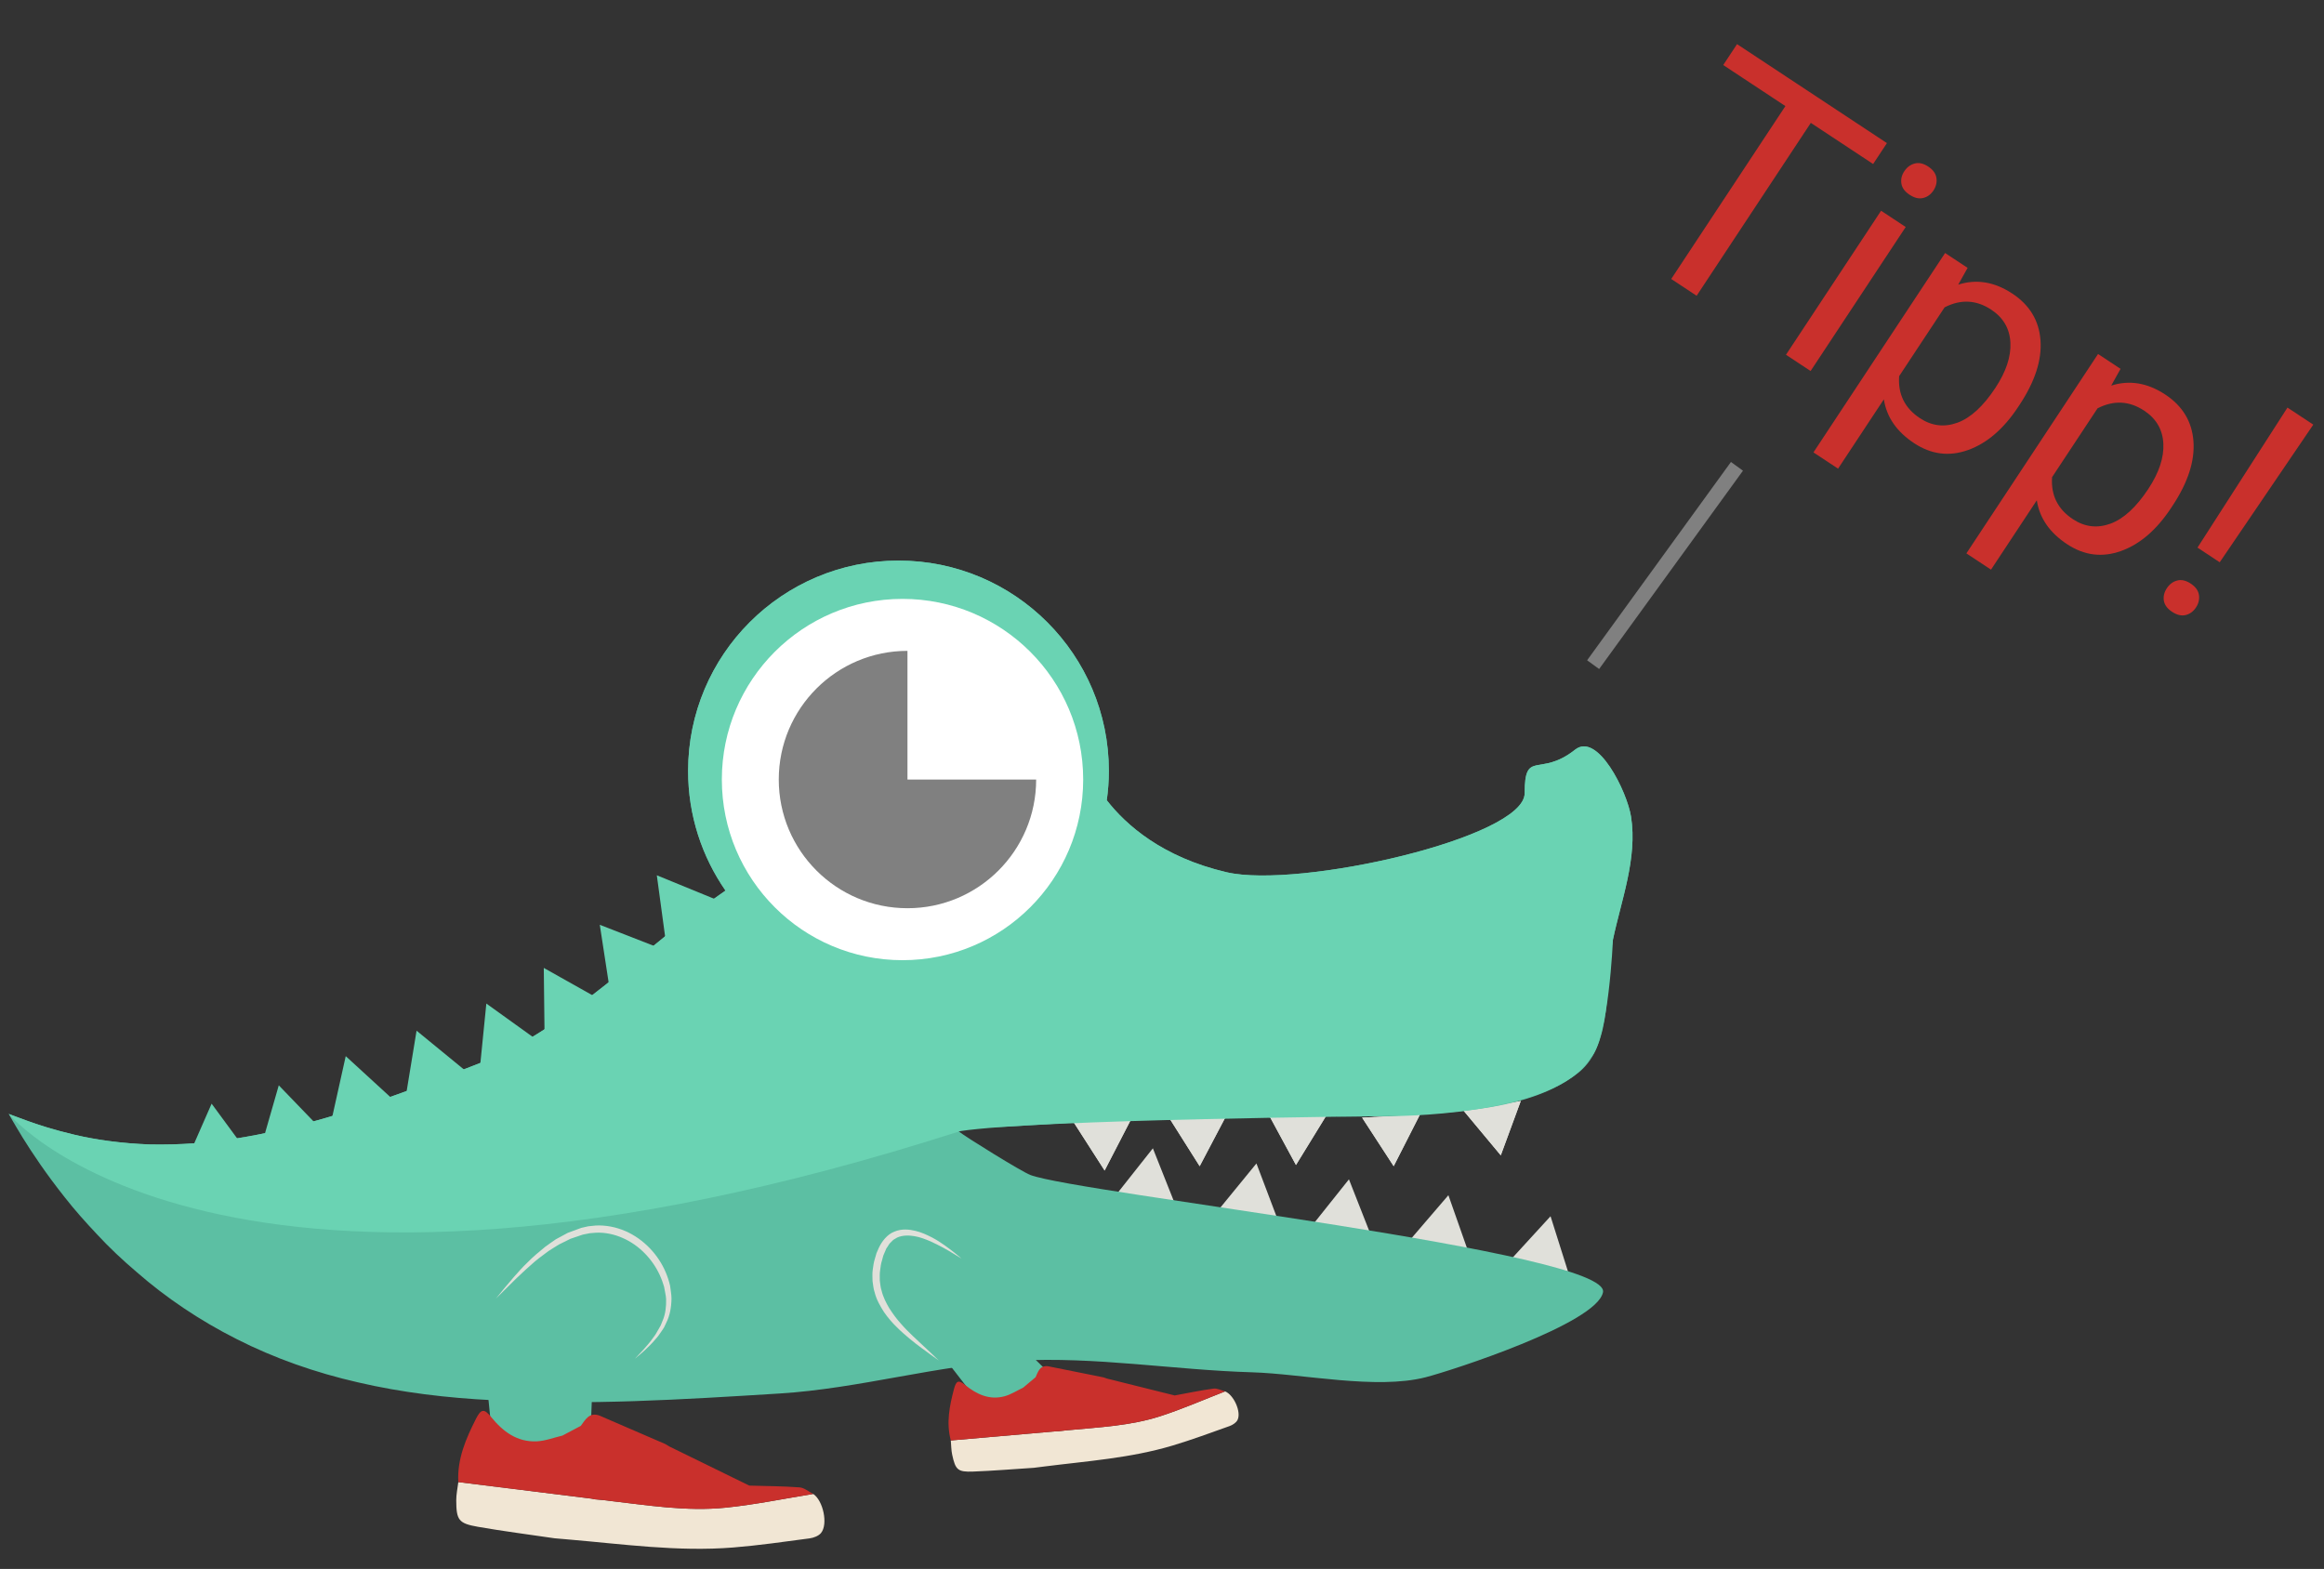 <?xml version="1.0" encoding="utf-8"?>
<!-- Generator: Adobe Illustrator 16.0.0, SVG Export Plug-In . SVG Version: 6.00 Build 0)  -->
<!DOCTYPE svg PUBLIC "-//W3C//DTD SVG 1.1//EN" "http://www.w3.org/Graphics/SVG/1.1/DTD/svg11.dtd">
<svg version="1.1" id="Ebene1" xmlns="http://www.w3.org/2000/svg" xmlns:xlink="http://www.w3.org/1999/xlink" x="0px" y="0px"
	 width="313px" height="211.333px" viewBox="0 0 313 211.333" enable-background="new 0 0 313 211.333" xml:space="preserve">
<rect x="0" y="0" width="313" height="211.333" fill="#333333" stroke="none"/>
<polygon fill="#E0E0DA" points="148.773,157.666 146.666,154.381 144.559,151.1 148.455,150.916 152.354,150.732 150.563,154.199 
	"/>
<polygon fill="#E0E0DA" points="161.574,157.084 159.492,153.785 157.408,150.486 161.307,150.33 165.207,150.178 163.391,153.631 
	"/>
<polygon fill="#E0E0DA" points="174.543,156.918 172.684,153.488 170.826,150.057 174.727,150.162 178.627,150.27 176.586,153.594 
	"/>
<polygon fill="#E0E0DA" points="187.703,157.08 185.576,153.809 183.449,150.539 187.346,150.332 191.242,150.127 189.473,153.604 
	"/>
<polygon fill="#E0E0DA" points="202.127,155.621 199.629,152.621 197.133,149.625 200.979,148.961 204.822,148.297 203.475,151.959 
	"/>
<polygon fill="#E0E0DA" points="148.773,157.666 146.666,154.381 144.559,151.1 148.455,150.916 152.354,150.732 150.563,154.199 
	"/>
<polygon fill="#E0E0DA" points="161.574,157.084 159.492,153.785 157.408,150.486 161.307,150.33 165.207,150.178 163.391,153.631 
	"/>
<polygon fill="#E0E0DA" points="174.543,156.918 172.684,153.488 170.826,150.057 174.727,150.162 178.627,150.27 176.586,153.594 
	"/>
<polygon fill="#E0E0DA" points="187.703,157.08 185.576,153.809 183.449,150.539 187.346,150.332 191.242,150.127 189.473,153.604 
	"/>
<polygon fill="#E0E0DA" points="202.127,155.621 199.629,152.621 197.133,149.625 200.979,148.961 204.822,148.297 203.475,151.959 
	"/>
<polygon fill="#E0E0DA" points="208.83,163.822 210.006,167.543 211.18,171.264 207.369,170.42 203.559,169.576 206.195,166.697 "/>
<polygon fill="#E0E0DA" points="195.072,160.988 196.367,164.67 197.66,168.35 193.824,167.629 189.99,166.908 192.531,163.947 "/>
<polygon fill="#E0E0DA" points="181.678,158.85 183.105,162.48 184.531,166.111 180.674,165.533 176.814,164.951 179.246,161.9 "/>
<polygon fill="#E0E0DA" points="169.219,156.711 170.602,160.359 171.982,164.008 168.131,163.381 164.281,162.752 166.75,159.732 
	"/>
<polygon fill="#E0E0DA" points="155.271,154.672 156.711,158.299 158.15,161.922 154.291,161.359 150.43,160.793 152.852,157.73 "/>
<path fill="#FFFFFF" d="M155.551,61"/>
<path fill="#5CBFA3" d="M133.676,151.816c0.873,0.105,24.543-1.533,26.389-1.609c9.461-0.396,18.928,0.535,28.4,0.021
	c7.621-0.414,17.92-0.742,24.17-5.783c4.73-3.82,3.486-12.545,4.598-17.869c1.086-5.215,3.322-10.961,2.441-16.566
	c-0.527-3.363-4.49-11.455-7.539-9.033c-4.787,3.797-6.791-0.135-6.791,5.865c0,5.998-30.42,12.912-40.15,10.643
	c-8.658-2.02-13.545-6.375-16.131-9.695c0.182-1.291,0.281-2.607,0.281-3.947c0-15.648-12.686-28.334-28.334-28.334
	s-28.334,12.686-28.334,28.334c0,5.988,1.863,11.539,5.035,16.115c-10.955,7.5-21.043,18.521-32.938,23.184
	c-5.874,2.301-11.487,4.445-16.805,6.176c-5.317,1.727-10.337,3.029-14.998,3.838c-4.661,0.82-8.959,1.076-12.81,0.996
	c-3.843-0.143-7.234-0.633-10.047-1.287c-2.807-0.66-5.055-1.381-6.572-1.945c-1.543-0.572-2.365-0.877-2.365-0.877
	s0.634,1.154,1.877,3.188c1.26,2.033,3.145,4.871,5.704,8.088c1.276,1.625,2.729,3.271,4.344,4.977
	c1.609,1.742,3.396,3.424,5.339,5.074c3.878,3.387,8.41,6.467,13.439,9.002c5.027,2.553,10.551,4.51,16.373,5.836
	c5.824,1.354,11.947,2.096,18.191,2.398c6.315,0.348,12.638,0.326,18.958,0.121c6.543-0.213,13.084-0.623,19.613-1.029
	c10.756-0.67,21.191-3.826,31.953-4.418c10.561-0.58,21.111,1.252,31.66,1.563c6.791,0.201,16.727,2.373,23.373,0.67
	c3.443-0.883,23.037-7.209,23.896-11.447c1.104-5.443-70.744-13.352-77.131-15.803c-1.197-0.459-8.678-5.098-9.668-5.883
	C130.543,151.664,132.115,151.629,133.676,151.816z"/>
<polygon fill="#6AD3B3" points="24.843,157 28.501,148.66 33.895,155.998 "/>
<polygon fill="#6AD3B3" points="35.03,154.943 37.546,146.189 43.868,152.746 "/>
<polygon fill="#6AD3B3" points="54.63,147.814 56.104,138.828 63.151,144.6 "/>
<polygon fill="#6AD3B3" points="64.594,144.234 65.501,135.174 72.896,140.49 "/>
<polygon fill="#6AD3B3" points="73.342,139.48 73.238,130.375 81.178,134.838 "/>
<polygon fill="#6AD3B3" points="82.162,133.566 80.781,124.566 89.268,127.871 "/>
<polygon fill="#6AD3B3" points="89.684,126.922 88.461,117.898 96.889,121.35 "/>
<polygon fill="#6AD3B3" points="44.59,151.146 46.563,142.258 53.276,148.41 "/>
<path fill-rule="evenodd" clip-rule="evenodd" fill="#5A4739" d="M53.556,191.088c-0.053-0.078-0.105-0.154-0.159-0.23
	C53.45,190.934,53.503,191.01,53.556,191.088z"/>
<polygon fill-rule="evenodd" clip-rule="evenodd" fill="#5CBFA3" points="65.718,187.834 66.218,192.834 73.885,195.834 
	79.549,192.717 79.885,184.168 "/>
<g>
	<path fill-rule="evenodd" clip-rule="evenodd" fill="#F1E6D4" d="M109.531,201.229c1.33,0.893,2.023,4.066,1.047,5.258
		c-0.328,0.398-0.992,0.65-1.537,0.725c-3.42,0.453-6.84,0.949-10.275,1.227c-7.482,0.602-14.898-0.459-22.328-1.088
		c-0.584-0.051-1.17-0.104-1.754-0.152c-3.444-0.508-6.897-0.947-10.323-1.547c-2.6-0.455-2.902-0.904-2.913-3.566
		c-0.004-0.816,0.181-1.635,0.28-2.455c5.971,0.742,11.942,1.484,17.913,2.227c0.15,0.031,0.303,0.061,0.455,0.092
		c0.414,0.039,0.832,0.078,1.248,0.115c0.174,0.023,0.35,0.045,0.523,0.066c5.285,0.607,10.574,1.49,15.898,0.943
		C101.711,202.668,105.611,201.859,109.531,201.229z"/>
	<path fill-rule="evenodd" clip-rule="evenodd" fill="#C84A5C" d="M79.641,201.855c0.15,0.031,0.303,0.061,0.455,0.092
		C79.943,201.916,79.791,201.887,79.641,201.855z"/>
	<path fill-rule="evenodd" clip-rule="evenodd" fill="#C9302C" d="M107.686,200.344c-2.25-0.168-4.512-0.174-6.77-0.24
		c-3.584-1.754-7.168-3.506-10.75-5.26c-0.184-0.111-0.367-0.223-0.551-0.334c-2.973-1.285-5.943-2.57-8.916-3.855
		c-1.344-0.453-1.857,0.563-2.473,1.4c0.441,0.223,0.873,0.461,1.322,0.662c-0.449-0.201-0.881-0.439-1.322-0.662
		c-0.824,0.438-1.65,0.873-2.475,1.311c-1.158,0.271-2.311,0.725-3.481,0.775c-2.631,0.115-4.529-1.316-6.122-3.275
		c-0.946-1.166-1.361-1.105-2.04,0.234c-1.36,2.682-2.545,5.418-2.382,8.529c5.971,0.742,11.942,1.484,17.913,2.227
		c0.15,0.031,0.303,0.061,0.455,0.092c0.414,0.039,0.832,0.078,1.248,0.115l0.533,0.053c-0.002,0.004-0.006,0.01-0.01,0.014
		c5.285,0.607,10.574,1.49,15.898,0.943c3.945-0.404,7.846-1.213,11.766-1.844C108.918,200.92,108.318,200.391,107.686,200.344z"/>
</g>
<polyline fill-rule="evenodd" clip-rule="evenodd" fill="#5CBFA3" points="127.811,183.725 132.498,189.773 140.861,185.752 
	140.617,184.277 131.361,175.152 "/>
<g>
	<path fill-rule="evenodd" clip-rule="evenodd" fill="#F1E6D4" d="M165,187.414c1.166,0.467,2.219,2.787,1.666,3.861
		c-0.188,0.361-0.656,0.664-1.061,0.809c-2.551,0.91-5.094,1.85-7.686,2.627c-5.643,1.689-11.506,2.09-17.311,2.824
		c-0.457,0.059-0.914,0.113-1.371,0.172c-2.725,0.174-5.447,0.404-8.174,0.506c-2.07,0.078-2.377-0.219-2.82-2.26
		c-0.137-0.627-0.129-1.285-0.188-1.93c4.703-0.41,9.406-0.818,14.109-1.229c0.121,0,0.242-0.002,0.363-0.004
		c0.326-0.037,0.652-0.076,0.977-0.115c0.139-0.012,0.277-0.023,0.414-0.037c4.154-0.398,8.357-0.588,12.354-1.883
		C159.234,189.801,162.096,188.539,165,187.414z"/>
	<path fill-rule="evenodd" clip-rule="evenodd" fill="#C84A5C" d="M142.166,192.795c0.121,0,0.242-0.002,0.363-0.004
		C142.408,192.793,142.287,192.795,142.166,192.795z"/>
	<path fill-rule="evenodd" clip-rule="evenodd" fill="#C9302C" d="M163.438,187.039c-1.754,0.238-3.49,0.604-5.232,0.922
		c-3.037-0.756-6.076-1.514-9.111-2.271c-0.16-0.055-0.318-0.109-0.479-0.166c-2.49-0.498-4.982-0.998-7.473-1.498
		c-1.105-0.127-1.332,0.736-1.668,1.48c0.373,0.1,0.746,0.211,1.123,0.293c-0.377-0.082-0.75-0.193-1.123-0.293
		c-0.563,0.471-1.123,0.941-1.684,1.412c-0.846,0.398-1.656,0.936-2.543,1.166c-2.002,0.52-3.693-0.268-5.236-1.51
		c-0.916-0.74-1.225-0.625-1.527,0.514c-0.604,2.279-1.064,4.576-0.428,6.936c4.703-0.41,9.406-0.818,14.109-1.229
		c0.121,0,0.242-0.002,0.363-0.004c0.326-0.037,0.652-0.076,0.977-0.115l0.42-0.047c-0.002,0.002-0.004,0.008-0.006,0.01
		c4.154-0.398,8.357-0.588,12.354-1.883c2.961-0.955,5.822-2.217,8.727-3.342C164.479,187.277,163.934,186.971,163.438,187.039z"/>
</g>
<path fill="#6AD3B3" d="M217.232,126.576c1.086-5.215,3.322-10.961,2.441-16.566c-0.527-3.363-4.49-11.455-7.539-9.033
	c-4.787,3.797-6.791-0.135-6.791,5.865c0,5.998-30.42,12.912-40.15,10.643c-8.658-2.02-13.545-6.375-16.131-9.695
	c0.182-1.291,0.281-2.607,0.281-3.947c0-15.648-12.686-28.334-28.334-28.334s-28.334,12.686-28.334,28.334
	c0,5.988,1.863,11.539,5.035,16.115c-10.955,7.5-21.043,18.521-32.938,23.184c-5.874,2.301-11.487,4.445-16.805,6.176
	c-5.317,1.727-10.337,3.029-14.998,3.838c-4.661,0.82-8.959,1.076-12.81,0.996c-3.843-0.143-7.234-0.633-10.047-1.287
	c-2.807-0.66-5.055-1.381-6.572-1.945c-1.543-0.572-2.365-0.877-2.365-0.877s28.395,34.314,128.146,2.314
	c10.479-1.605,57.73-2.023,57.73-2.023s22.373,0.168,27.166-7.832C216.678,140,217.232,126.576,217.232,126.576z"/>
<circle fill="#FFFFFF" cx="121.552" cy="105" r="24.333"/>
<path fill="#808080" d="M139.551,105c0,9.574-7.76,17.334-17.332,17.334s-17.334-7.76-17.334-17.334
	c0-9.572,7.762-17.332,17.334-17.332V105H139.551z"/>
<g>
	<path fill="#E0E0DA" d="M66.785,174.922c0,0,0.408-0.502,1.125-1.383c0.367-0.432,0.813-0.957,1.326-1.561
		c0.533-0.584,1.105-1.273,1.822-1.943c0.684-0.701,1.497-1.395,2.377-2.102c0.465-0.326,0.932-0.676,1.43-1.008
		c0.529-0.283,1.07-0.576,1.619-0.871c0.6-0.221,1.207-0.443,1.822-0.67c0.305-0.068,0.611-0.137,0.92-0.207l1.025-0.105
		c1.352-0.063,2.729,0.209,3.98,0.75c2.512,1.098,4.459,3.23,5.434,5.561c0.25,0.598,0.43,1.139,0.586,1.801
		c0.061,0.588,0.186,1.131,0.189,1.715c-0.016,1.203-0.227,2.299-0.674,3.203c-0.107,0.227-0.211,0.449-0.313,0.666
		c-0.119,0.207-0.254,0.396-0.383,0.584c-0.25,0.381-0.498,0.727-0.775,1.018c-0.51,0.619-1.02,1.088-1.43,1.482
		c-0.408,0.396-0.77,0.662-0.998,0.863c-0.232,0.195-0.355,0.301-0.355,0.301s0.451-0.467,1.215-1.301
		c0.371-0.426,0.834-0.932,1.275-1.574c0.244-0.305,0.453-0.66,0.66-1.041c0.102-0.189,0.225-0.375,0.326-0.576
		c0.084-0.207,0.17-0.422,0.258-0.639c0.377-0.861,0.496-1.889,0.469-2.902c-0.027-0.523-0.186-1.102-0.275-1.672
		c-0.084-0.254-0.168-0.512-0.254-0.773c-0.092-0.27-0.219-0.529-0.328-0.799c-0.967-2.105-2.76-4.031-5.023-5
		c-1.119-0.494-2.346-0.748-3.545-0.701l-0.867,0.074c-0.311,0.063-0.619,0.123-0.926,0.184c-0.561,0.189-1.115,0.379-1.662,0.564
		c-0.527,0.262-1.047,0.518-1.555,0.77c-0.49,0.291-0.955,0.604-1.418,0.891c-0.887,0.639-1.715,1.271-2.422,1.926
		c-0.73,0.627-1.357,1.256-1.938,1.789c-0.561,0.555-1.049,1.037-1.451,1.436C67.246,174.467,66.785,174.922,66.785,174.922z"/>
</g>
<g>
	<path fill="#E0E0DA" d="M126.434,183.254c0,0-0.395-0.283-1.082-0.779c-0.678-0.51-1.682-1.191-2.807-2.127
		c-0.561-0.467-1.166-0.986-1.764-1.586c-0.611-0.586-1.201-1.275-1.736-2.051c-0.502-0.791-1.006-1.658-1.248-2.646
		c-0.168-0.48-0.199-0.994-0.281-1.5c-0.008-0.51-0.047-1.031,0.025-1.537s0.133-1.018,0.295-1.496l0.209-0.725l0.301-0.695
		c0.408-0.889,1.141-1.85,2.115-2.219c0.973-0.408,1.98-0.307,2.82-0.104c0.857,0.199,1.586,0.561,2.248,0.891
		c1.307,0.697,2.258,1.471,2.934,1.982c0.666,0.529,1.027,0.854,1.027,0.854s-0.414-0.252-1.139-0.693
		c-0.719-0.445-1.771-1.045-3.068-1.635c-0.654-0.273-1.373-0.564-2.152-0.686c-0.771-0.131-1.602-0.125-2.314,0.197l-0.502,0.303
		l-0.43,0.424c-0.148,0.139-0.225,0.334-0.344,0.494l-0.172,0.252l-0.139,0.328l-0.264,0.621l-0.18,0.664
		c-0.148,0.439-0.188,0.895-0.252,1.346c-0.072,0.451-0.037,0.906-0.041,1.357c0.072,0.443,0.086,0.898,0.234,1.324
		c0.205,0.869,0.611,1.674,1.055,2.422c0.479,0.729,0.975,1.426,1.527,2.029c0.533,0.619,1.088,1.168,1.607,1.666
		c1.059,0.992,1.939,1.818,2.557,2.396C126.092,182.908,126.434,183.254,126.434,183.254z"/>
</g>
<line fill="none" stroke="#808080" stroke-width="2" stroke-miterlimit="10" x1="214.564" y1="89.526" x2="233.936" y2="62.813"/>
<g>
	<path fill="#C9302C" d="M252.276,22.092l-8.392-5.541l-15.378,23.287l-3.424-2.261l15.378-23.288l-8.372-5.529l1.859-2.815
		l20.187,13.331L252.276,22.092z"/>
	<path fill="#C9302C" d="M256.476,23.062c0.354-0.538,0.817-0.883,1.394-1.037c0.573-0.154,1.182-0.018,1.827,0.41
		c0.646,0.426,1.012,0.934,1.103,1.526c0.09,0.591-0.042,1.155-0.397,1.694c-0.355,0.538-0.819,0.875-1.391,1.013
		c-0.571,0.137-1.18-0.007-1.824-0.434c-0.646-0.426-1.015-0.926-1.105-1.502C255.987,24.156,256.119,23.6,256.476,23.062z
		 M243.854,49.974l-3.317-2.19l12.81-19.397l3.317,2.189L243.854,49.974z"/>
	<path fill="#C9302C" d="M271.809,54.814c-1.949,2.953-4.196,4.885-6.737,5.798c-2.543,0.913-4.968,0.607-7.272-0.915
		c-2.356-1.556-3.716-3.526-4.079-5.912l-6.168,9.34l-3.316-2.189L261.97,34.08l3.029,2.001l-1.26,2.258
		c2.456-0.782,4.886-0.38,7.286,1.207c2.333,1.54,3.595,3.635,3.792,6.288c0.195,2.653-0.74,5.545-2.808,8.676L271.809,54.814z
		 M268.74,52.248c1.445-2.187,2.118-4.221,2.024-6.104c-0.096-1.883-0.957-3.362-2.582-4.434c-2.009-1.326-4.102-1.43-6.281-0.313
		l-6.122,9.27c-0.175,2.424,0.758,4.311,2.801,5.66c1.59,1.05,3.27,1.253,5.041,0.612S267.1,54.735,268.74,52.248z"/>
	<path fill="#C9302C" d="M292.408,68.417c-1.95,2.952-4.195,4.886-6.737,5.798c-2.544,0.913-4.968,0.607-7.274-0.916
		c-2.355-1.556-3.714-3.525-4.077-5.911l-6.168,9.341l-3.317-2.19l17.734-26.857l3.03,2.001l-1.26,2.258
		c2.456-0.782,4.886-0.379,7.288,1.207c2.33,1.54,3.594,3.635,3.79,6.288c0.195,2.653-0.74,5.545-2.809,8.675L292.408,68.417z
		 M289.34,65.852c1.444-2.188,2.119-4.222,2.023-6.105c-0.096-1.882-0.958-3.361-2.582-4.434c-2.009-1.326-4.102-1.43-6.281-0.313
		l-6.122,9.27c-0.175,2.425,0.759,4.311,2.803,5.661c1.589,1.049,3.269,1.253,5.04,0.612C285.992,69.9,287.698,68.338,289.34,65.852
		z"/>
	<path fill="#C9302C" d="M291.83,79.236c0.357-0.543,0.823-0.89,1.396-1.042c0.57-0.151,1.18-0.013,1.825,0.413
		s1.014,0.934,1.105,1.522s-0.04,1.156-0.399,1.698c-0.359,0.543-0.824,0.881-1.394,1.018c-0.57,0.134-1.177-0.011-1.822-0.437
		c-0.646-0.427-1.015-0.927-1.109-1.5C291.339,80.336,291.472,79.779,291.83,79.236z M298.955,75.737l-2.994-1.977l12.118-18.86
		l3.479,2.297L298.955,75.737z"/>
</g>
</svg>
